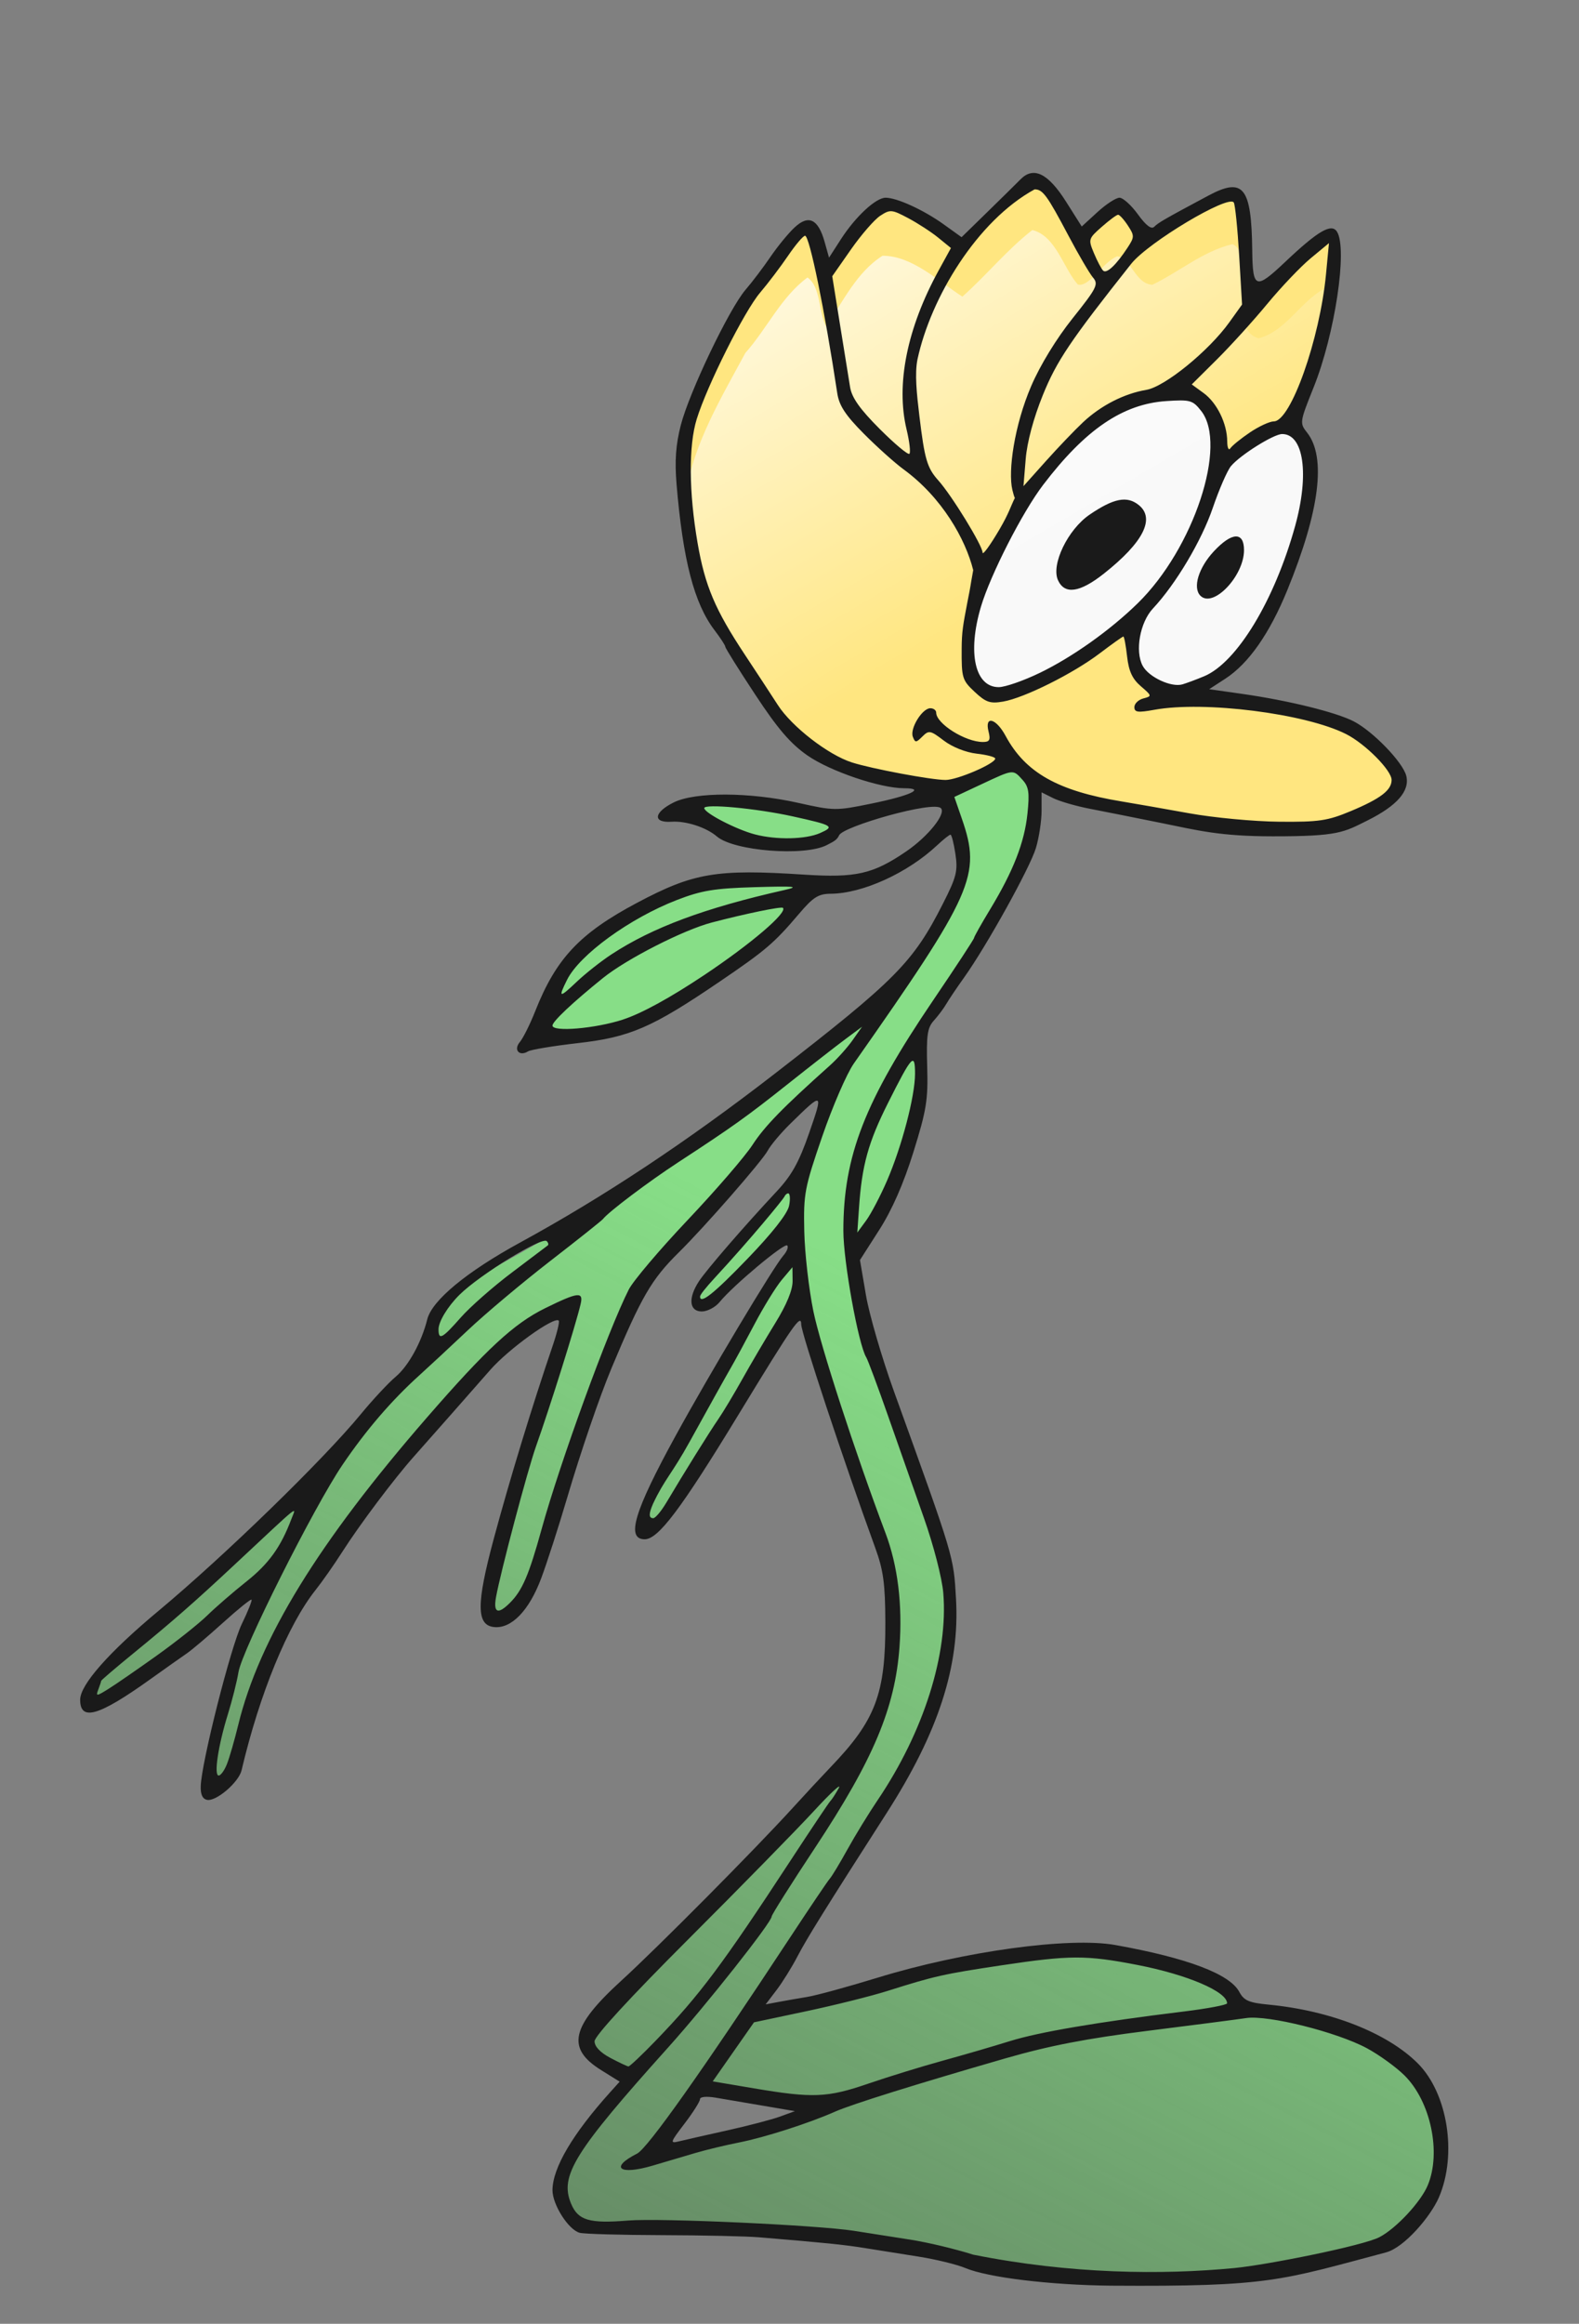 <?xml version="1.0"?>
<svg xmlns:rdf="http://www.w3.org/1999/02/22-rdf-syntax-ns#" xmlns="http://www.w3.org/2000/svg" xmlns:cc="http://creativecommons.org/ns#" xmlns:xlink="http://www.w3.org/1999/xlink" xmlns:dc="http://purl.org/dc/elements/1.1/" xmlns:svg="http://www.w3.org/2000/svg" id="svg2" viewBox="0 0 374.45 550.84" version="1.1">
  <rect x="0" y="0" width="374.45" height="550.84" fill="#808080" stroke="none"/>
  <defs id="defs6">
    <linearGradient id="linearGradient3116" x1="-7" gradientUnits="userSpaceOnUse" y1="647" gradientTransform="translate(-135.97 -60.682)" x2="183" y2="280">
      <stop id="stop3112" stop-color="#4d4d4d" offset="0"/>
      <stop id="stop3114" stop-color="#4d4d4d" stop-opacity="0" offset="1"/>
    </linearGradient>
    <linearGradient id="linearGradient3149" y2="138.34" gradientUnits="userSpaceOnUse" y1="28.34" x2="247.5" x1="183">
      <stop id="stop3145" stop-color="#fff" offset="0"/>
      <stop id="stop3147" stop-color="#fff" stop-opacity="0" offset="1"/>
    </linearGradient>
  </defs>
  <path id="path3063" d="m244.81 43.037c-5.953 4.605-10.901 10.736-16.594 15.781-5.737-3.704-11.967-9.729-18.938-9.688-6.199 3.926-9.329 10.89-13.406 16.719-1.795-3.446-1.166-9.333-4.375-11.594-6.22 4.559-9.599 12.11-14.75 17.906-7.497 13.927-16.857 28.926-14.031 45.5 1.057 12.167 3.078 24.92 11 34.562 7.174 11.33 13.562 25.447 27.562 29.5 5.286 2.545 11.284 2.61 16.812 3.875 3.232 2.089-3.922 5.373 0.312 3.969 3.108-1.314 8.655 0.266 6.531 4.5-0.686 1.795-2.784 3.674-0.219 1.812 4.464 0.328 3.619 6.731 4.062 10.031-3.136 12.495-11.369 23.652-21.094 31.875-28.086 23.898-58.397 45.184-90.812 62.875-6.438 4.221-13.661 8.753-15.031 16.906-3.492 9.53-12.627 14.995-18.312 23.031-17.236 19.376-37.238 35.938-56.312 53.438-1.938 2.848-6.803 6.112-5.969 9.906 9.274-3.279 16.898-10.459 24.906-16.094 4.642-3.261 8.209-8.568 13.5-10.656 4.289 1.012 0.241 6.43-0.75 9.125-4.04 12.439-8.058 25.307-9.219 38.312 7.648-3.019 6.5-12.384 9.312-18.781 4.012-13.881 10.721-26.586 19.719-37.844 11.034-17.405 25.297-32.705 39.25-47.812 4.615-3.334 9.03-8.841 15.031-9.156 3.916 2.889-0.95 8.609-1.281 12.312-5.758 18.818-12.82 37.552-15.719 56.938-0.931 2.836 1.72 4.499 3.969 2.719 7.975-6.431 8.424-17.995 12.125-26.938 6.054-18.978 11.607-38.767 22.781-55.406 10.153-10.91 20.538-21.933 29.375-33.906 3.344-2.367 5.934-8.305 10.562-7.562 3.166 3.37-1.282 8.461-1.844 12.25-4.304 12.75-16.463 20.505-23.938 31.25-0.869 1.101-4.812 5.906-2.156 6.094 4.798-2.844 7.923-8.138 12.781-11.188 2.406-1.745 7.291-7.164 9.156-2.344-1.21 5.306-6.221 9.153-8.344 14.219-9.572 16.78-20.679 32.896-27.531 51-1.105 2.308 0.489 3.141 1.938 1.062 13.146-15.102 21.062-34.079 33.219-49.875 4.861-2.415 3.865 5.306 5.5 7.938 5.224 18.042 12.599 35.413 17.688 53.375 1.448 14.701 1.94 31.865-9.156 43.219-18.868 21.11-39.414 41.218-59.594 61.031-3.341 2.858-4.972 8.623-0.188 10.906 4.208 2.692 10.635 4.946 3.875 9.094-5.236 6.744-13.284 13.92-13.031 23.188 1.227 4.274 4.431 8.742 9.531 7.188 28.725 0.126 57.864 0.549 85.812 7.75 19.101 5.964 39.729 4.351 59.562 4.188 14.262-0.4 28.172-3.875 41.656-8.281 13.901-8.511 15.591-30.01 4.344-41.406-10.703-9.63-25.202-11.527-38.812-13.688-3.393-1.985-4.619-6.132-8.875-7.156-14.872-6.165-31.448-8.021-47.281-5.031-21.311 2.555-40.999 11.364-62.312 14.094 10.498-12.9 17.269-28.127 26.875-41.688 12.615-18.386 24.037-39.844 20.562-62.75-5.468-25.601-19.325-49.084-22.406-75.375 8.742-12.595 15.422-27.326 16.094-42.719-0.029-5.732-1.356-12.665 3.562-16.844 8.409-12.721 17.697-25.67 22.719-40.125 1.1-4.589 0.727-9.327 0.781-14 12.32 7.027 27.115 6.951 40.656 10.5 11.201 1.302 23.244 2.473 34.219-0.688 3.955-2.411 11.41-4.202 11.688-9.781-4.309-9.059-13.941-14.164-23.531-15.594-8.842-2.084-17.883-3.138-26.875-4.375 9.263-4.78 16.9-12.087 20.688-21.906 4.531-11.662 10.855-24.272 7.688-37-2.644-3.014-3.768-7.107-1.438-10.781 4.797-12.098 8.862-25.556 7.375-38.656-6.477 2.376-10.056 10.668-17 12.406-5.399-1.521-2.742-9.085-3.625-13.156-0.594-2.817 0.485-7.854-2.594-9.156-6.904 1.633-12.737 6.644-18.969 9.625-4.064-0.202-4.955-6.217-8.344-6.75-3.469 1.394-6.639 7.453-9.344 6.688-3.449-3.898-5.204-11.538-10.781-12.906zm-71.53 147.18c-0.73 0.012-1.455 0.056-2.188 0.125l-0.906 0.031c-3.77 0.219-7.745 0.321-10.969 2.438 6.244-0.736 10.885 3.918 16.344 5.688 6.853 1.008 15.785 3.217 21.688-1.438 1.954-2.626 5.63-3.101 8.5-4.344-10.885 3.108-21.524-2.682-32.469-2.5zm6.094 18.594c-1.029-0.011-2.064-0.006-3.094 0.031-14.19-0.028-27.11 7.334-37.75 16.062-6.318 5.565-9.753 15.516-12.469 21.969 11.804-1.806 24.197-2.431 34.094-9.719 11.17-6.924 22.508-14.357 30.656-24.938 2.651-2.864 6.708-2.155 10.156-2.781-7.198 0.515-14.39-0.549-21.594-0.625zm-13.781 286.25 3.625 0.25 22 3.562 0.438 1.562-5.312 2.438-22.812 6.125-9.5 1.188 5.875-7.438 5.688-7.688z" fill="#87de87"/>
  <path id="path3071" d="m244.81 43.037c-5.953 4.605-10.901 10.736-16.594 15.781-5.737-3.704-11.967-9.729-18.938-9.688-6.199 3.926-9.329 10.89-13.406 16.719-1.795-3.446-1.166-9.333-4.375-11.594-6.22 4.559-9.599 12.11-14.75 17.906-7.497 13.927-16.857 28.926-14.031 45.5 1.057 12.167 3.078 24.92 11 34.562 7.174 11.33 13.562 25.447 27.562 29.5 5.286 2.545 11.284 2.61 16.812 3.875 1.232 0.796 0.862 1.713 0.281 2.531l12.982-3.381 5.718-2.131c6.749-1.382 3.294-0.322 7.925 1.949 12.32 7.027 27.115 6.951 40.656 10.5 11.201 1.302 23.244 2.473 34.219-0.688 3.955-2.411 11.41-4.202 11.688-9.781-4.309-9.059-13.941-14.164-23.531-15.594-8.842-2.084-17.883-3.138-26.875-4.375 9.263-4.78 16.9-12.087 20.688-21.906 4.531-11.662 10.855-24.272 7.688-37-2.644-3.014-3.768-7.107-1.438-10.781 4.797-12.098 8.862-25.556 7.375-38.656-6.477 2.376-10.056 10.668-17 12.406-5.399-1.521-2.742-9.085-3.625-13.156-0.594-2.817 0.485-7.854-2.594-9.156-6.904 1.633-12.737 6.644-18.969 9.625-4.064-0.202-4.955-6.217-8.344-6.75-3.469 1.394-6.639 7.453-9.344 6.688-3.449-3.898-5.204-11.538-10.781-12.906z" fill="#ffe680"/>
  <path id="path3089" d="m281.16 164.63c9.263-4.78 16.9-12.087 20.688-21.906 4.531-11.662 10.855-24.272 7.688-37-1.344-1.532-2.289-3.357-2.594-5.25l-5.906 1.375-11.312 6.719-1.781-8.125-2.812-6-5.312-2.125-10.594 2.125-10.281 6.344-13.062 12.375-8.125 13.094-6.719 15.562-1.844 14.375 1.469 5.062 5.312 3.875 6.375-1.75 7.781-3.906 9.875-6.344 7.781-5.312 1.438 10.969 3.531 4.219z" fill="#f9f9f9"/>
  <path id="path3087" d="m282.1 164.76c-0.312-0.043-0.626-0.082-0.938-0.125l0.781 0.156 0.156-0.031z" fill="#f9f9f9"/>
  <path id="path3076" d="m243.11 180.95c-4.238-1.175-6.318 1.252-9.041 1.81-6.336 1.298-10.084 3.507-9.151 5.666 1.085 2.511 2.931 9.191 3.702 15.714-3.136 12.495-12.119 25.402-21.844 33.625-28.086 23.898-58.397 45.184-90.812 62.875-6.438 4.221-13.661 8.753-15.031 16.906-3.492 9.53-12.627 14.995-18.312 23.031-17.236 19.376-37.238 35.938-56.312 53.438-1.938 2.848-6.803 6.112-5.969 9.906 9.274-3.279 16.898-10.459 24.906-16.094 4.642-3.261 8.209-8.568 13.5-10.656 4.289 1.012 0.241 6.43-0.75 9.125-4.04 12.439-8.058 25.307-9.219 38.312 7.648-3.019 6.5-12.384 9.312-18.781 4.012-13.881 10.721-26.586 19.719-37.844 11.034-17.405 25.297-32.705 39.25-47.812 4.615-3.334 9.03-8.841 15.031-9.156 3.916 2.889-0.95 8.609-1.281 12.312-5.758 18.818-12.82 37.552-15.719 56.938-0.931 2.836 1.72 4.499 3.969 2.719 7.975-6.431 8.424-17.995 12.125-26.938 6.054-18.978 11.607-38.767 22.781-55.406 10.153-10.91 20.538-21.933 29.375-33.906 3.344-2.367 7.684-8.93 12.312-8.188 3.166 3.37-3.032 9.086-3.594 12.875-4.304 12.75-16.463 20.505-23.938 31.25-0.869 1.101-4.812 5.906-2.156 6.094 4.798-2.844 7.923-8.138 12.781-11.188 2.406-1.745 7.291-7.164 9.156-2.344-1.21 5.306-6.221 9.153-8.344 14.219-9.572 16.78-20.679 32.896-27.531 51-1.105 2.308 0.489 3.141 1.938 1.062 13.146-15.102 21.062-34.079 33.219-49.875 4.861-2.415 3.49-0.944 5.125 1.688 5.224 18.042 14.974 40.913 20.062 58.875 1.448 14.701-0.06 32.615-11.156 43.969-18.868 21.11-39.414 41.218-59.594 61.031-3.341 2.858-4.972 8.623-0.188 10.906 4.208 2.692 10.635 4.946 3.875 9.094-5.236 6.744-13.284 13.92-13.031 23.188 1.227 4.274 4.431 8.742 9.531 7.188 28.725 0.126 57.864 0.549 85.812 7.75 19.101 5.964 39.729 4.351 59.562 4.188 14.262-0.4 28.172-3.875 41.656-8.281 13.901-8.511 15.591-30.01 4.344-41.406-10.703-9.63-25.202-11.527-38.812-13.688-3.393-1.985-4.619-6.132-8.875-7.156-14.872-6.165-31.448-8.021-47.281-5.031-21.311 2.555-40.999 11.364-62.312 14.094 10.498-12.9 17.269-28.127 26.875-41.688 12.615-18.386 25.662-39.844 22.188-62.75-5.468-25.601-19.95-49.709-23.031-76 8.742-12.595 15.797-28.201 16.469-43.594-0.029-5.732-2.731-11.165 2.188-15.344 8.409-12.721 17.697-25.67 22.719-40.125 1.144-3.463 3.876-15.735-0.198-17.596zm-78.427 314.1 3.625 0.25 22 3.562 0.438 1.562-5.312 2.438-22.812 6.125-9.5 1.188 5.875-7.438z" fill="url(#linearGradient3116)"/>
  <path id="path3118" d="m162.66 117c-0.002 0.01 0.002 0.021 0 0.031 0.032 0.211 0.026 0.413 0.062 0.625 0.264 3.042 0.601 6.13 1.062 9.188s1.061 6.074 1.875 9.031c0.814 2.957 1.836 5.852 3.156 8.594 0.66 1.371 1.403 2.705 2.219 4 0.816 1.295 1.697 2.545 2.688 3.75 1.793 2.832 3.549 5.832 5.375 8.812 1.827 2.98 3.722 5.93 5.844 8.656 1.061 1.363 2.191 2.682 3.375 3.906s2.441 2.371 3.781 3.406c1.34 1.035 2.753 1.954 4.281 2.75 1.529 0.796 3.156 1.462 4.906 1.969 1.321 0.636 2.702 1.116 4.094 1.5 1.392 0.384 2.793 0.691 4.219 0.938 2.851 0.493 5.736 0.805 8.5 1.438 0.616 0.398 0.824 0.819 0.812 1.25-0.011 0.431-0.241 0.872-0.531 1.281l13-3.375 5.688-2.125c1.687-0.345 2.74-0.534 3.438-0.594 0.698-0.059 1.064-0.001 1.344 0.188 0.279 0.188 0.473 0.509 0.906 0.906s1.092 0.87 2.25 1.438c1.54 0.878 3.109 1.666 4.719 2.344 1.61 0.677 3.272 1.263 4.938 1.781 17.956-7.523 26.746-10.943 26.5-24.062 2.316-1.195 4.547-2.552 6.625-4.062s4.011-3.174 5.781-5 3.357-3.797 4.75-5.938 2.584-4.451 3.531-6.906c1.133-2.915 2.382-5.885 3.562-8.906 6.228-13.727 3.771-20.753 1.531-33.219-0.16-0.93-0.15-1.896 0.031-2.844 0.181-0.948 0.542-1.894 1.125-2.812 1.199-3.024 2.343-6.114 3.375-9.281 1.032-3.168 1.941-6.399 2.656-9.656 0.593-2.699 0.97-5.429 1.25-8.156-6.411 2.427-10 10.615-16.906 12.344-5.399-1.521-2.742-9.085-3.625-13.156-0.594-2.817 0.485-7.854-2.594-9.156-6.904 1.633-12.737 6.644-18.969 9.625-4.064-0.202-4.955-6.217-8.344-6.75-3.469 1.394-6.639 7.453-9.344 6.688-3.449-3.898-5.204-11.538-10.781-12.906-5.953 4.605-10.901 10.736-16.594 15.781-5.737-3.704-11.967-9.729-18.938-9.688-6.199 3.926-9.329 10.89-13.406 16.719-1.8-3.422-1.17-9.309-4.38-11.57-6.22 4.559-9.6 12.11-14.75 17.906-5.62 10.437-12.3 21.494-14.09 33.344z" fill="url(#linearGradient3149)"/>
  <path id="path2995" d="m263.52 541.81c-14.491-0.15-29.247-1.936-34.607-4.189-1.971-0.828-6.921-2.038-11-2.689-4.079-0.651-9.891-1.576-12.916-2.057-5.032-0.799-9.075-1.21-25-2.537-3.025-0.252-13.375-0.481-23-0.508-9.625-0.027-18.4-0.275-19.5-0.551-2.661-0.667-6.505-6.685-6.478-10.142 0.042-5.275 4.785-13.312 13.705-23.22l2.227-2.474-4.394-2.735c-8.311-5.173-7.162-10.303 4.742-21.164 8.664-7.905 31.709-31.124 40.795-41.104 2.971-3.263 6.977-7.573 8.902-9.578 10.667-11.108 13.022-17.35 12.958-34.344-0.035-9.149-0.466-12.308-2.408-17.645-7.531-20.692-17.524-50.841-17.536-52.905-0.015-2.684-1.789-0.138-14.907 21.405-13.603 22.338-18.994 29.5-22.208 29.5-4.483 0-2.531-6.547 7.306-24.5 8.085-14.756 23.255-40.119 25.573-42.756 0.849-0.966 1.257-2.043 0.907-2.393-0.672-0.672-12.901 9.564-16.007 13.399-1.002 1.238-2.915 2.25-4.25 2.25-2.988 0-3.287-3.177-0.672-7.152 1.836-2.791 10.631-12.956 18.415-21.284 3.587-3.837 5.306-6.926 7.721-13.872 3.406-9.793 3.322-9.834-4.475-2.187-2.246 2.202-4.653 5.068-5.349 6.369-1.327 2.479-15.004 18.126-21.09 24.127-6.482 6.391-8.854 10.474-15.981 27.5-2.8 6.689-7.319 19.894-10.478 30.614-2.007 6.812-4.781 15.414-6.163 19.114-2.881 7.71-7.104 12.056-11.246 11.576-4.144-0.481-4.154-5.508-0.043-20.803 3.777-14.052 9.102-31.497 14.025-45.943 1.02-2.994 1.654-5.644 1.409-5.889-1.068-1.068-11.861 6.695-16.223 11.67-5.631 6.422-13.424 15.258-18.146 20.576-4.742 5.341-12.823 16.098-16.967 22.586-1.932 3.025-4.768 7.075-6.303 9-6.573 8.244-13.303 24.624-17.568 42.761-0.669 2.845-6.029 7.441-8.178 7.012-1.087-0.217-1.581-1.298-1.507-3.298 0.213-5.747 7.135-33.034 9.742-38.398 1.449-2.983 2.483-5.575 2.298-5.761-0.185-0.185-3.22 2.267-6.743 5.45-3.523 3.183-7.375 6.45-8.56 7.261-1.185 0.81-5.142 3.609-8.793 6.22-12.149 8.68-16.54 9.96-16.54 4.79 0-3.544 6.795-11.248 18.572-21.057 15.644-13.029 39.105-35.833 48.013-46.666 2.797-3.401 6.504-7.378 8.238-8.838 3.043-2.561 6.133-8.173 7.494-13.613 1.123-4.487 9.342-11.28 22.019-18.2 19.847-10.833 39.686-23.986 60.499-40.111 28.643-22.191 32.702-26.297 39.78-40.237 3.2-6.303 3.555-7.716 2.95-11.75-0.378-2.522-0.905-4.585-1.17-4.585s-1.7 1.141-3.189 2.536c-7.004 6.564-17.667 11.414-25.206 11.467-2.924 0.02-4.159 0.799-7.5 4.73-5.963 7.015-7.877 8.65-18.906 16.145-16.016 10.885-21.165 13.114-33.549 14.531-5.846 0.669-11.173 1.552-11.837 1.962-2.067 1.278-3.505-0.374-1.934-2.221 0.773-0.908 2.423-4.222 3.667-7.366 4.922-12.433 10.53-18.399 24.059-25.596 13.46-7.16 18.821-8.068 39.657-6.717 12.306 0.798 16.357-0.121 24.232-5.495 5.197-3.546 9.534-8.954 8.228-10.259-1.816-1.816-23.159 4.319-24.117 6.409-0.534 1.164-1.328 1.509-2.95 2.348-5.271 2.726-22.026 1.41-26.051-2.046-2.517-2.161-7.321-3.723-10.748-3.493-4.534 0.304-4.26-2.206 0.5-4.572 5.074-2.522 17.983-2.482 29.5 0.091 8.529 1.906 8.971 1.91 17.5 0.158 9.177-1.885 12.851-3.614 7.68-3.614-5.7 0-17.587-4.027-22.972-7.783-4.026-2.808-7.057-6.343-12.394-14.456-3.89-5.89-7.07-10.98-7.07-11.3 0-0.318-1.15-2.086-2.556-3.929-4.828-6.33-7.507-16.624-9.005-34.611-0.459-5.511-0.186-9.341 0.996-13.954 1.998-7.798 11.471-27.61 15.363-32.132 1.571-1.825 4.237-5.343 5.923-7.819s4.26-5.61 5.718-6.966c3.317-3.087 5.588-1.992 7.109 3.427l1.051 3.745 2.806-4.353c3.462-5.369 8.289-9.853 10.609-9.853 2.682 0 9.029 2.907 13.75 6.297l4.263 3.062 6.074-5.929c3.341-3.261 6.908-6.772 7.926-7.803 3.077-3.114 6.525-1.414 10.78 5.315l3.719 5.881 3.722-3.411c2.047-1.876 4.401-3.411 5.231-3.411s2.795 1.776 4.368 3.947c1.911 2.637 3.192 3.615 3.862 2.945 1.002-1.002 2.372-1.791 12.794-7.367 8.363-4.474 10.272-2.106 10.455 12.975 0.111 9.138 0.781 9.367 7.844 2.688 7.748-7.327 10.95-9.194 12.248-7.142 2.56 4.046-0.475 24.294-5.528 36.884-3.325 8.286-3.352 8.47-1.544 10.769 4.573 5.813 2.976 18.515-4.688 37.285-4.213 10.317-9.189 17.432-14.699 21.016l-3.843 2.499 7.876 1.122c10.841 1.544 22.19 4.338 26.376 6.493 4.594 2.365 11.692 9.716 12.485 12.93 0.881 3.568-2.162 7.064-9.204 10.575-5.652 2.817-6.85 3.771-22.493 3.756-12.538-0.013-17.668-1.388-26.288-3.134-6.05-1.225-13.7-2.748-17-3.385s-7.237-1.776-8.75-2.532l-2.75-1.375v4.367c0 2.402-0.606 6.381-1.347 8.842-1.412 4.692-11.706 23.239-17.038 30.7-1.713 2.397-3.605 5.206-4.204 6.243-0.599 1.037-1.922 2.806-2.941 3.931-1.559 1.723-1.811 3.455-1.594 10.97 0.226 7.834-0.173 10.304-3.269 20.22-2.343 7.506-5.061 13.695-8.101 18.446l-4.575 7.15 1.422 8.34c0.782 4.587 3.778 14.865 6.658 22.84 14.335 39.693 14.114 38.953 14.696 49.161 0.908 15.93-4.156 31.566-16.416 50.688-14.764 23.027-18.961 29.772-21.186 34.049-1.316 2.531-3.551 6.121-4.965 7.979l-2.572 3.377 2.965-0.559c1.631-0.308 4.737-0.851 6.903-1.207 2.166-0.356 9.651-2.402 16.634-4.546 20.426-6.272 45.489-9.715 56.429-7.753 17.052 3.058 27.119 6.863 29.391 11.11 1.103 2.06 2.279 2.57 6.968 3.021 14.664 1.41 28.086 6.685 35.319 13.88 7.13 7.093 9.434 21.626 5.044 31.81-1.95 4.524-8.204 11.886-12.526 13.035-25.164 6.691-27.575 8.148-65.173 7.893zm29.187-4.179c7.862-0.755 30.513-5.304 34.382-7.305 3.972-2.054 9.83-8.332 11.496-12.319 3.248-7.773 0.686-19.876-5.508-26.026-1.998-1.984-6.02-4.893-8.938-6.464-7.114-3.831-23.446-7.912-28.59-7.146-2.171 0.324-12.746 1.692-23.5 3.041-14.376 1.803-23.26 3.522-33.553 6.491-21.193 6.114-36.606 10.933-40.5 12.664-6.076 2.7-16.614 6.086-22.665 7.282-3.209 0.634-7.86 1.75-10.335 2.479-2.475 0.729-7.071 2.087-10.213 3.017-7.905 2.34-10.312 0.5-3.712-2.838 2.502-1.265 15.297-19.338 36.557-51.634 4.526-6.875 8.65-12.98 9.166-13.566 0.516-0.586 2.415-3.736 4.222-7 1.806-3.264 5.016-8.497 7.133-11.63 10.898-16.129 16.75-34.606 15.544-49.082-0.291-3.499-2.293-11.256-4.574-17.723-2.231-6.325-6.066-17.232-8.523-24.239-2.457-7.006-4.782-13.247-5.165-13.868-1.864-3.017-5.431-22.72-5.433-30.012 0-17.743 5.04-30.68 21.31-54.66 5.329-7.853 9.688-14.499 9.688-14.768 0-0.269 1.7-3.293 3.777-6.721 5.519-9.105 8.164-15.87 8.878-22.706 0.524-5.009 0.323-6.393-1.166-8.038-2.284-2.524-2.07-2.546-9.716 1.032l-6.452 3.019 1.807 5.231c4.601 13.318 2.758 17.485-25.654 57.974-1.664 2.372-5.035 10.15-7.489 17.285-4.189 12.175-4.45 13.556-4.253 22.472 0.116 5.225 1.093 13.775 2.171 19 1.703 8.248 9.934 33.548 17.081 52.5 2.922 7.747 4.062 16.983 3.333 27-1.054 14.487-6.188 26.698-20.006 47.589-5.671 8.574-10.311 15.921-10.311 16.326 0 1.375-15.458 20.929-24.531 31.03-22.337 24.87-25.798 30.438-23.035 37.053 1.658 3.968 4.312 4.749 13.565 3.992 7.565-0.619 44.722 1.075 53.5 2.438 3.3 0.513 9.375 1.465 13.5 2.116s10.764 2.239 14.752 3.529c23.179 4.643 44.915 4.817 61.958 3.183zm-120.21-32.64c4.95-1.099 10.575-2.573 12.5-3.276l3.5-1.278-7.5-1.28c-4.125-0.704-9.188-1.563-11.25-1.91-2.228-0.375-3.75-0.23-3.75 0.357 0 0.543-1.646 3.144-3.658 5.778-3.459 4.53-3.527 4.758-1.25 4.198 1.324-0.326 6.458-1.492 11.408-2.591zm33.381-11.067c4.74-1.626 12.669-4.069 17.619-5.43 4.95-1.361 12.15-3.458 16-4.66 6.857-2.141 20.792-4.513 41.25-7.021 5.638-0.691 10.25-1.564 10.25-1.94 0-2.77-9.422-6.796-21.285-9.096-12.169-2.359-15.954-2.348-32.215 0.091-13.739 2.061-15.859 2.537-27 6.063-3.85 1.219-12.556 3.393-19.346 4.832l-12.346 2.617-4.894 7-4.894 7 9.74 1.645c14.016 2.367 17.41 2.23 27.121-1.101zm-50.287-10.294c10.339-10.705 15.687-17.854 31.978-42.75 4.859-7.425 9.08-13.725 9.381-14 0.301-0.275 1.179-1.625 1.95-3s-1.914 1.1-5.97 5.5c-4.055 4.4-17.399 18.018-29.654 30.262-13.92 13.91-22.28 23-22.28 24.23 0 1.251 1.362 2.683 3.75 3.944 2.062 1.089 3.988 2 4.279 2.024 0.291 0.024 3.245-2.768 6.565-6.206zm-101.76-65.5c0.595-1.512 1.795-5.675 2.666-9.25 4.986-20.448 18.968-43.21 44.791-72.913 14.087-16.204 20.587-22.216 27.937-25.837 7.87-3.878 9.186-4.033 8.466-1-1.21 5.098-7.22 24.25-10.592 33.75-2.001 5.639-8.44 29.926-9.478 35.75-0.661 3.709 0.468 4.153 3.318 1.303 2.932-2.932 4.488-6.561 7.526-17.553 4.346-15.721 15.746-47.034 20.645-56.706 1.032-2.038 7.327-9.463 13.988-16.5 6.661-7.037 13.572-15.044 15.358-17.794 2.869-4.417 7.174-8.833 18.342-18.812 1.731-1.547 4.157-4.247 5.391-6l2.243-3.188-3.97 2.951c-2.183 1.623-8.246 6.348-13.472 10.5-9.93 7.889-13.198 10.224-26.132 18.668-7.067 4.614-16.574 11.779-17.866 13.466-0.275 0.359-5.9 4.833-12.5 9.943s-15.38 12.481-19.512 16.382c-4.132 3.9-9.307 8.71-11.5 10.688-6.627 5.976-12.704 13.049-18.269 21.261-6.795 10.028-23.811 43.933-24.662 49.142-0.36 2.2-1.492 6.7-2.517 10-2.299 7.403-3.363 14.5-2.173 14.5 0.49 0 1.377-1.238 1.972-2.75zm-16.656-25.687c4.574-3.266 9.957-7.541 11.962-9.5 2.005-1.96 6.195-5.588 9.313-8.063 5.284-4.195 8.149-8.175 10.642-14.784 1.151-3.052 2.715-4.308-13.6 10.928-9.376 8.756-14.518 13.259-23.75 20.797-4.263 3.481-7.75 6.456-7.75 6.612s-0.308 1.085-0.683 2.065c-0.63 1.642-0.441 1.629 2.433-0.168 1.714-1.072 6.859-4.621 11.433-7.886zm120.88-36.313c4.077-6.875 10.204-16.715 12.294-19.744 1.136-1.647 3.702-5.921 5.702-9.5 2-3.579 5.506-9.536 7.79-13.238 2.708-4.39 4.141-7.869 4.117-10l-0.036-3.268-2.523 3c-1.388 1.65-4.3 6.375-6.471 10.5s-4.736 8.85-5.7 10.5c-0.964 1.65-5.295 9.423-9.626 17.273s-5.952 8.889-8.741 14.809c-0.967 2.214-1.114 3.418 0.051 3.418 0.505 0 1.919-1.688 3.142-3.75zm-48.799-43.81c2.208-2.508 7.664-7.309 12.126-10.668 4.462-3.36 8.3-6.258 8.529-6.44 0.229-0.182 0.112-0.637-0.261-1.01-1.114-1.114-15.921 7.996-20.703 12.739-2.782 2.759-4.952 6.335-4.952 8.162 0 2.671 0.863 2.214 5.262-2.782zm68.041-13.978c5.836-6.052 9.426-10.621 9.822-12.5 0.343-1.629 0.222-3.053-0.25-2.962-0.324 0.062-0.624 0.305-0.874 0.816-0.324 0.662-7.715 9.719-16.615 19.345-1.862 2.014-3.385 3.926-3.385 4.25 0 1.989 3.189-0.536 11.302-8.949zm33.033-18.417c3.538-8.165 6.664-20.084 6.664-25.405 0-5.151-0.733-4.36-6.388 6.894-4.7 9.352-6.207 14.784-6.897 24.863l-0.404 5.896 2.094-2.852c1.152-1.569 3.37-5.797 4.93-9.396zm-62.59-38.25c4.381-1.425 11.183-5.147 19.271-10.546 11.104-7.412 19.773-14.811 18.659-15.926-0.374-0.374-8.842 1.369-16.873 3.474-6.717 1.761-20.177 8.619-25.782 13.137-7.23 5.83-12 10.32-12 11.29 0 1.579 10.157 0.715 16.729-1.423zm-2.73-15.45c9.742-6.382 22.119-10.985 41-15.246 3.735-0.843 2.545-0.959-7-0.681-9.605 0.28-12.653 0.782-18.5 3.046-11.171 4.327-23.073 12.975-26.038 18.92-2.16 4.329-1.846 4.393 2.288 0.468 2.062-1.958 5.775-4.886 8.25-6.508zm49.5-28.764c3.495-1.556 3.043-1.83-6.5-3.938-8.609-1.902-21-3.063-21-1.967 0 1.143 7.545 5.061 12 6.231 5.126 1.347 12.071 1.201 15.5-0.326zm125.78-5.174c7.081-2.96 9.72-4.969 9.72-7.402 0-2.284-6.254-8.582-10.806-10.881-9.635-4.866-33.622-7.903-45.444-5.754-3.936 0.716-4.75 0.607-4.75-0.633 0-0.823 0.957-1.747 2.126-2.053 2.072-0.542 2.057-0.616-0.598-2.9-2.018-1.736-2.862-3.567-3.256-7.061-0.292-2.594-0.689-4.717-0.881-4.717s-2.721 1.799-5.62 3.998c-6.312 4.788-17.873 10.555-22.892 11.421-3.086 0.532-4.084 0.192-6.75-2.298-2.966-2.771-3.126-3.303-3.085-10.271 0.024-4.042 0.33-5.589 1.375-11.078 0.957-4.79 0.459-2.555 1.364-7.507-1.82-7.294-7.335-17.18-16.509-23.886-2.075-1.517-6.333-5.336-9.463-8.488-4.337-4.368-5.827-6.641-6.268-9.561-2.989-19.785-6.579-37.33-7.639-37.33-0.444 0-2.261 2.138-4.037 4.75s-4.762 6.55-6.635 8.75c-3.729 4.379-12.562 22.002-15.025 29.973-1.942 6.286-1.862 17.346 0.211 29.361 1.753 10.157 4.147 15.806 11.228 26.496 2.612 3.943 6.123 9.301 7.802 11.906 3.297 5.117 11.922 11.803 17.552 13.606 4.731 1.515 18.854 4.157 22.223 4.158 2.794 0 11.777-3.866 11.777-5.069 0-0.369-1.975-0.893-4.389-1.165-2.581-0.291-5.799-1.57-7.811-3.105-3.182-2.427-3.538-2.494-5.074-0.958-1.503 1.503-1.708 1.508-2.265 0.055-0.742-1.934 2.223-6.758 4.154-6.758 0.762 0 1.385 0.469 1.385 1.042 0 2.607 6.921 6.958 11.066 6.958 1.604 0 1.855-0.466 1.345-2.5-0.967-3.853 1.79-3.14 4.044 1.046 4.695 8.718 12.392 13.063 27.545 15.551 3.025 0.497 10.225 1.758 16 2.802s15.351 1.945 21.28 2c9.482 0.089 11.529-0.212 17-2.499zm-73.752-32.766c7.736-3.735 16.726-10.118 23.278-16.529 13.274-12.986 21.37-37.526 15.037-45.577-2.008-2.553-2.575-2.714-8.25-2.343-10.324 0.675-19.21 6.717-29.236 19.877-4.921 6.459-12.493 21.287-14.748 28.881-3.236 10.898-1.427 19.056 4.226 19.056 1.497 0 5.859-1.515 9.693-3.366zm4.358-21.984c-1.687-3.703 2.33-12.022 7.509-15.551 5.712-3.892 8.88-4.507 11.653-2.261 3.947 3.196 1.054 8.873-8.282 16.252-5.713 4.516-9.299 5.03-10.88 1.56zm34.648 22.772c7.778-3.25 16.695-17.96 21.586-35.611 3.399-12.265 2.051-21.811-3.079-21.811-2.002 0-9.932 4.968-12.129 7.599-0.873 1.046-2.816 5.501-4.316 9.901-2.657 7.79-8.783 18.087-14.19 23.851-3.081 3.284-4.306 10.1-2.441 13.584 1.44 2.69 6.806 5.188 9.448 4.399 1.052-0.314 3.357-1.175 5.121-1.912zm-0.867-19.088c-1.891-1.891-0.459-6.633 3.182-10.537 4.278-4.587 7.151-4.698 7.151-0.278 0 6.154-7.327 13.822-10.333 10.815zm-44.597-25.08c-1.077-4.464 0.468-15.33 4.456-24.613 2.134-4.968 5.976-11.252 9.829-16.074 5.737-7.181 6.187-8.079 4.844-9.647-0.814-0.951-3.448-5.445-5.852-9.987-5.052-9.543-6.07-10.932-8.008-10.932-13.629 7.447-24.61 25.618-27.774 40.293-0.684 3.404-0.18 8.166 0.444 13.356 1.246 10.359 1.839 12.379 4.504 15.351 3.184 3.551 10.487 15.453 10.487 17.092 0 0.757 1.828-1.752 4.062-5.575 2.23-3.816 2.572-5.319 3.595-7.369-0.258-0.473-0.321-0.992-0.587-1.895zm16.796-16.083c4.225-3.953 9.713-6.755 14.968-7.643 4.395-0.743 14.804-9.212 19.684-16.017l3.017-4.207-0.685-11.616c-0.377-6.389-0.95-12.044-1.274-12.568-1.211-1.959-20.295 9.44-24.331 14.532-14.448 18.233-17.675 23.026-20.958 31.131-2.207 5.449-3.728 11.126-4.059 15.144l-0.529 6.428 5.305-5.928c2.918-3.26 6.906-7.426 8.863-9.257zm-41.889 1.73c-2.569-10.709 0.126-24.048 7.617-37.698l2.907-5.297-3-2.443c-1.65-1.344-4.862-3.433-7.138-4.641-3.899-2.071-4.282-2.103-6.637-0.56-1.375 0.901-4.496 4.494-6.937 7.985l-4.437 6.348 1.838 11.453c1.011 6.299 2.092 12.992 2.402 14.873 0.407 2.471 2.355 5.211 7.023 9.88 3.553 3.553 6.719 6.201 7.036 5.884 0.317-0.317 0.014-2.919-0.673-5.783zm81.413 0.726c2.139-1.445 4.699-2.627 5.687-2.627 3.996 0 10.897-19.464 12.366-34.877l0.703-7.377-4.323 3.579c-2.378 1.968-7.023 6.847-10.323 10.842-3.3 3.994-8.676 9.92-11.946 13.167l-5.946 5.905 2.82 2.054c3.155 2.298 5.565 7.226 5.588 11.425 0.01 1.542 0.343 2.281 0.75 1.659 0.404-0.618 2.485-2.305 4.624-3.75zm-28.991-43.832c1.634-2.494 1.637-2.809 0.055-5.224-0.926-1.414-1.97-2.563-2.319-2.554-0.349 0.009-2.097 1.305-3.884 2.881-3.165 2.791-3.213 2.951-1.838 6.234 0.776 1.853 1.752 3.709 2.17 4.124 0.828 0.823 3.091-1.301 5.816-5.46z" fill="#1a1a1a"/>
</svg>
